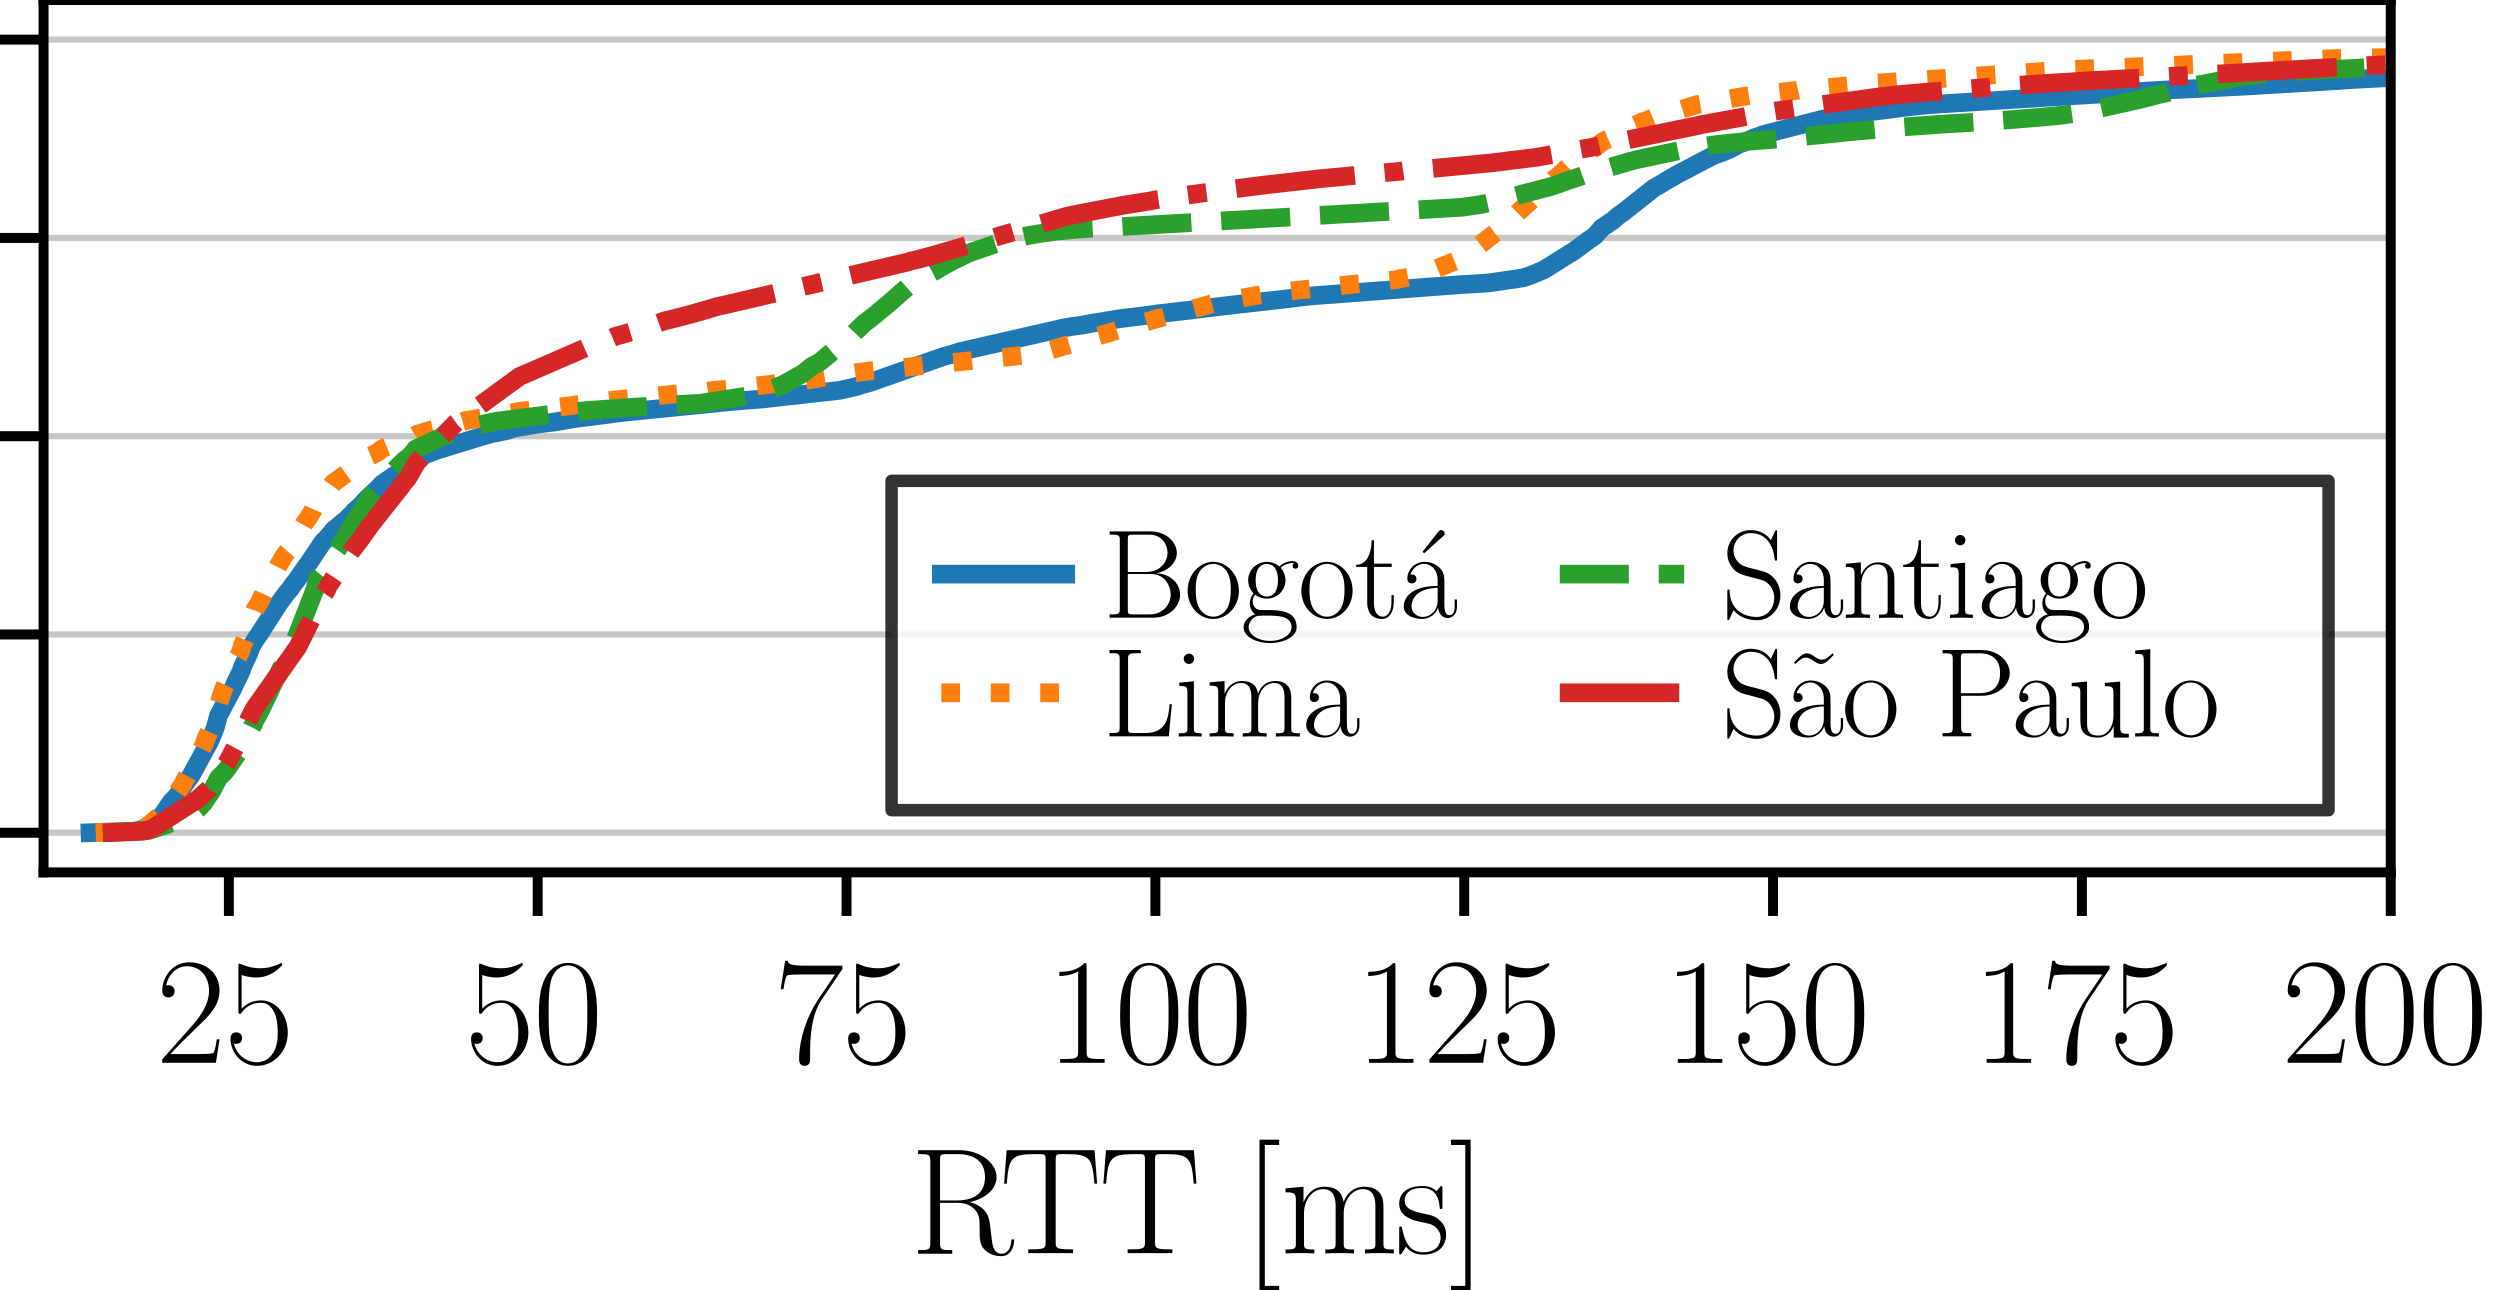 <?xml version="1.0" encoding="utf-8" standalone="no"?>
<!DOCTYPE svg PUBLIC "-//W3C//DTD SVG 1.1//EN"
  "http://www.w3.org/Graphics/SVG/1.1/DTD/svg11.dtd">
<svg xmlns:xlink="http://www.w3.org/1999/xlink" width="200.88pt" height="103.68pt" viewBox="0 0 200.88 103.68" xmlns="http://www.w3.org/2000/svg" version="1.1">
 <defs>
  <style type="text/css">*{stroke-linejoin: round; stroke-linecap: butt}</style>
 </defs>
 <g id="figure_1">
  <g id="patch_1">
   <path d="M 0 103.68 
L 200.88 103.68 
L 200.88 -0 
L 0 -0 
z
" style="fill: #ffffff"/>
  </g>
  <g id="axes_1">
   <g id="patch_2">
    <path d="M 3.5 70.098 
L 192.101 70.098 
L 192.101 -0 
L 3.5 -0 
z
" style="fill: #ffffff"/>
   </g>
   <g id="matplotlib.axis_1">
    <g id="xtick_1">
     <g id="line2d_1">
      <defs>
       <path id="m2f28b57cbc" d="M 0 0 
L 0 3.5 
" style="stroke: #000000; stroke-width: 0.8"/>
      </defs>
      <g>
       <use xlink:href="#m2f28b57cbc" x="18.39" y="70.098" style="stroke: #000000; stroke-width: 0.8"/>
      </g>
     </g>
     <g id="text_1">
      <!-- 25 -->
      <g transform="translate(12.537 85.4) scale(0.12 -0.12)">
       <defs>
        <path id="CMR17-32" d="M 2669 989 
L 2554 989 
C 2490 536 2438 459 2413 420 
C 2381 369 1920 369 1830 369 
L 602 369 
C 832 619 1280 1072 1824 1597 
C 2214 1967 2669 2402 2669 3035 
C 2669 3790 2067 4224 1395 4224 
C 691 4224 262 3604 262 3030 
C 262 2780 448 2748 525 2748 
C 589 2748 781 2787 781 3010 
C 781 3207 614 3264 525 3264 
C 486 3264 448 3258 422 3245 
C 544 3790 915 4058 1306 4058 
C 1862 4058 2227 3617 2227 3035 
C 2227 2479 1901 2000 1536 1584 
L 262 146 
L 262 0 
L 2515 0 
L 2669 989 
z
" transform="scale(0.016)"/>
        <path id="CMR17-35" d="M 730 3692 
C 794 3666 1056 3584 1325 3584 
C 1920 3584 2246 3911 2432 4100 
C 2432 4157 2432 4192 2394 4192 
C 2387 4192 2374 4192 2323 4163 
C 2099 4058 1837 3973 1517 3973 
C 1325 3973 1037 3999 723 4139 
C 653 4171 640 4171 634 4171 
C 602 4171 595 4164 595 4037 
L 595 2203 
C 595 2089 595 2057 659 2057 
C 691 2057 704 2070 736 2114 
C 941 2401 1222 2522 1542 2522 
C 1766 2522 2246 2382 2246 1289 
C 2246 1085 2246 715 2054 421 
C 1894 159 1645 25 1370 25 
C 947 25 518 320 403 814 
C 429 807 480 795 506 795 
C 589 795 749 840 749 1038 
C 749 1210 627 1280 506 1280 
C 358 1280 262 1190 262 1011 
C 262 454 704 -128 1382 -128 
C 2042 -128 2669 440 2669 1264 
C 2669 2030 2170 2624 1549 2624 
C 1222 2624 947 2503 730 2274 
L 730 3692 
z
" transform="scale(0.016)"/>
       </defs>
       <use xlink:href="#CMR17-32" transform="scale(0.996)"/>
       <use xlink:href="#CMR17-35" transform="translate(45.69 0) scale(0.996)"/>
      </g>
     </g>
    </g>
    <g id="xtick_2">
     <g id="line2d_2">
      <g>
       <use xlink:href="#m2f28b57cbc" x="43.205" y="70.098" style="stroke: #000000; stroke-width: 0.8"/>
      </g>
     </g>
     <g id="text_2">
      <!-- 50 -->
      <g transform="translate(37.352 85.4) scale(0.12 -0.12)">
       <defs>
        <path id="CMR17-30" d="M 2688 2025 
C 2688 2416 2682 3080 2413 3591 
C 2176 4039 1798 4198 1466 4198 
C 1158 4198 768 4058 525 3597 
C 269 3118 243 2524 243 2025 
C 243 1661 250 1106 448 619 
C 723 -39 1216 -128 1466 -128 
C 1760 -128 2208 -7 2470 600 
C 2662 1042 2688 1559 2688 2025 
z
M 1466 -26 
C 1056 -26 813 325 723 812 
C 653 1188 653 1738 653 2096 
C 653 2588 653 2997 736 3387 
C 858 3929 1216 4096 1466 4096 
C 1728 4096 2067 3923 2189 3400 
C 2272 3036 2278 2607 2278 2096 
C 2278 1680 2278 1169 2202 792 
C 2067 95 1690 -26 1466 -26 
z
" transform="scale(0.016)"/>
       </defs>
       <use xlink:href="#CMR17-35" transform="scale(0.996)"/>
       <use xlink:href="#CMR17-30" transform="translate(45.69 0) scale(0.996)"/>
      </g>
     </g>
    </g>
    <g id="xtick_3">
     <g id="line2d_3">
      <g>
       <use xlink:href="#m2f28b57cbc" x="68.021" y="70.098" style="stroke: #000000; stroke-width: 0.8"/>
      </g>
     </g>
     <g id="text_3">
      <!-- 75 -->
      <g transform="translate(62.168 85.4) scale(0.12 -0.12)">
       <defs>
        <path id="CMR17-37" d="M 2886 3941 
L 2886 4081 
L 1382 4081 
C 634 4081 621 4165 595 4288 
L 480 4288 
L 294 3094 
L 410 3094 
C 429 3215 474 3540 550 3661 
C 589 3712 1062 3712 1171 3712 
L 2579 3712 
L 1869 2661 
C 1395 1954 1069 999 1069 165 
C 1069 89 1069 -128 1299 -128 
C 1530 -128 1530 89 1530 171 
L 1530 465 
C 1530 1508 1709 2196 2003 2636 
L 2886 3941 
z
" transform="scale(0.016)"/>
       </defs>
       <use xlink:href="#CMR17-37" transform="scale(0.996)"/>
       <use xlink:href="#CMR17-35" transform="translate(45.69 0) scale(0.996)"/>
      </g>
     </g>
    </g>
    <g id="xtick_4">
     <g id="line2d_4">
      <g>
       <use xlink:href="#m2f28b57cbc" x="92.837" y="70.098" style="stroke: #000000; stroke-width: 0.8"/>
      </g>
     </g>
     <g id="text_4">
      <!-- 100 -->
      <g transform="translate(84.058 85.4) scale(0.12 -0.12)">
       <defs>
        <path id="CMR17-31" d="M 1702 4058 
C 1702 4192 1696 4192 1606 4192 
C 1357 3916 979 3827 621 3827 
C 602 3827 570 3827 563 3808 
C 557 3795 557 3782 557 3648 
C 755 3648 1088 3686 1344 3839 
L 1344 461 
C 1344 236 1331 160 781 160 
L 589 160 
L 589 0 
C 896 0 1216 0 1523 0 
C 1830 0 2150 0 2458 0 
L 2458 160 
L 2266 160 
C 1715 160 1702 230 1702 458 
L 1702 4058 
z
" transform="scale(0.016)"/>
       </defs>
       <use xlink:href="#CMR17-31" transform="scale(0.996)"/>
       <use xlink:href="#CMR17-30" transform="translate(45.69 0) scale(0.996)"/>
       <use xlink:href="#CMR17-30" transform="translate(91.381 0) scale(0.996)"/>
      </g>
     </g>
    </g>
    <g id="xtick_5">
     <g id="line2d_5">
      <g>
       <use xlink:href="#m2f28b57cbc" x="117.653" y="70.098" style="stroke: #000000; stroke-width: 0.8"/>
      </g>
     </g>
     <g id="text_5">
      <!-- 125 -->
      <g transform="translate(108.873 85.4) scale(0.12 -0.12)">
       <use xlink:href="#CMR17-31" transform="scale(0.996)"/>
       <use xlink:href="#CMR17-32" transform="translate(45.69 0) scale(0.996)"/>
       <use xlink:href="#CMR17-35" transform="translate(91.381 0) scale(0.996)"/>
      </g>
     </g>
    </g>
    <g id="xtick_6">
     <g id="line2d_6">
      <g>
       <use xlink:href="#m2f28b57cbc" x="142.469" y="70.098" style="stroke: #000000; stroke-width: 0.8"/>
      </g>
     </g>
     <g id="text_6">
      <!-- 150 -->
      <g transform="translate(133.689 85.4) scale(0.12 -0.12)">
       <use xlink:href="#CMR17-31" transform="scale(0.996)"/>
       <use xlink:href="#CMR17-35" transform="translate(45.69 0) scale(0.996)"/>
       <use xlink:href="#CMR17-30" transform="translate(91.381 0) scale(0.996)"/>
      </g>
     </g>
    </g>
    <g id="xtick_7">
     <g id="line2d_7">
      <g>
       <use xlink:href="#m2f28b57cbc" x="167.285" y="70.098" style="stroke: #000000; stroke-width: 0.8"/>
      </g>
     </g>
     <g id="text_7">
      <!-- 175 -->
      <g transform="translate(158.505 85.4) scale(0.12 -0.12)">
       <use xlink:href="#CMR17-31" transform="scale(0.996)"/>
       <use xlink:href="#CMR17-37" transform="translate(45.69 0) scale(0.996)"/>
       <use xlink:href="#CMR17-35" transform="translate(91.381 0) scale(0.996)"/>
      </g>
     </g>
    </g>
    <g id="xtick_8">
     <g id="line2d_8">
      <g>
       <use xlink:href="#m2f28b57cbc" x="192.101" y="70.098" style="stroke: #000000; stroke-width: 0.8"/>
      </g>
     </g>
     <g id="text_8">
      <!-- 200 -->
      <g transform="translate(183.321 85.4) scale(0.12 -0.12)">
       <use xlink:href="#CMR17-32" transform="scale(0.996)"/>
       <use xlink:href="#CMR17-30" transform="translate(45.69 0) scale(0.996)"/>
       <use xlink:href="#CMR17-30" transform="translate(91.381 0) scale(0.996)"/>
      </g>
     </g>
    </g>
    <g id="text_9">
     <!-- RTT [ms] -->
     <g transform="translate(73.137 100.691) scale(0.12 -0.12)">
      <defs>
       <path id="CMR17-52" d="M 2509 2146 
C 3117 2268 3629 2676 3629 3186 
C 3629 3785 2950 4326 2054 4326 
L 333 4326 
L 333 4160 
C 774 4160 845 4160 845 3873 
L 845 415 
C 845 128 774 128 333 128 
L 333 -26 
C 518 -26 851 -26 1050 -26 
C 1248 -26 1581 -26 1766 -26 
L 1766 128 
C 1325 128 1254 128 1254 417 
L 1254 2112 
L 2003 2112 
C 2368 2112 2573 1964 2662 1881 
C 2918 1632 2918 1459 2918 1024 
C 2918 595 2918 377 3110 160 
C 3354 -102 3680 -128 3821 -128 
C 4294 -128 4365 396 4365 503 
C 4365 540 4365 585 4307 585 
C 4256 585 4250 547 4250 522 
C 4218 112 4032 -26 3834 -26 
C 3482 -26 3443 375 3405 764 
C 3386 898 3373 993 3360 1133 
C 3322 1452 3270 1917 2509 2146 
z
M 1984 2214 
L 1254 2214 
L 1254 3913 
C 1254 4129 1267 4160 1523 4160 
L 1990 4160 
C 2522 4160 3142 3977 3142 3190 
C 3142 2372 2464 2214 1984 2214 
z
" transform="scale(0.016)"/>
       <path id="CMR17-54" d="M 3981 4326 
L 288 4326 
L 179 2918 
L 294 2918 
C 378 3976 467 4160 1453 4160 
C 1568 4160 1754 4160 1805 4154 
C 1926 4135 1926 4058 1926 3912 
L 1926 459 
C 1926 230 1907 160 1376 160 
L 1197 160 
L 1197 0 
C 1504 0 1824 0 2138 0 
C 2451 0 2771 0 3078 0 
L 3078 160 
L 2899 160 
C 2368 160 2349 230 2349 459 
L 2349 3912 
C 2349 4052 2349 4129 2464 4154 
C 2515 4160 2701 4160 2816 4160 
C 3795 4160 3891 3976 3974 2918 
L 4090 2918 
L 3981 4326 
z
" transform="scale(0.016)"/>
       <path id="CMR17-5b" d="M 1504 -1600 
L 1504 -1377 
L 902 -1377 
L 902 4544 
L 1504 4544 
L 1504 4767 
L 678 4767 
L 678 -1600 
L 1504 -1600 
z
" transform="scale(0.016)"/>
       <path id="CMR17-6d" d="M 4326 1933 
C 4326 2252 4269 2790 3507 2790 
C 3072 2790 2771 2496 2656 2151 
L 2650 2151 
C 2573 2676 2195 2790 1837 2790 
C 1331 2790 1069 2400 973 2144 
L 966 2144 
L 966 2790 
L 211 2720 
L 211 2554 
C 589 2554 646 2515 646 2208 
L 646 428 
C 646 184 621 153 211 153 
L 211 -13 
C 365 0 646 0 813 0 
C 979 0 1267 0 1421 -13 
L 1421 153 
C 1011 153 986 178 986 428 
L 986 1658 
C 986 2247 1344 2688 1792 2688 
C 2266 2688 2317 2266 2317 1958 
L 2317 428 
C 2317 184 2291 153 1882 153 
L 1882 -13 
C 2035 0 2317 0 2483 0 
C 2650 0 2938 0 3091 -13 
L 3091 153 
C 2682 153 2656 178 2656 428 
L 2656 1658 
C 2656 2247 3014 2688 3462 2688 
C 3936 2688 3987 2266 3987 1958 
L 3987 428 
C 3987 184 3962 153 3552 153 
L 3552 -13 
C 3706 0 3987 0 4154 0 
C 4320 0 4608 0 4762 -13 
L 4762 153 
C 4352 153 4326 178 4326 428 
L 4326 1933 
z
" transform="scale(0.016)"/>
       <path id="CMR17-73" d="M 1978 2697 
C 1978 2813 1971 2819 1933 2819 
C 1907 2819 1901 2813 1824 2717 
C 1805 2691 1747 2626 1728 2601 
C 1523 2819 1235 2819 1126 2819 
C 416 2819 160 2447 160 2076 
C 160 1498 813 1365 998 1325 
C 1402 1243 1542 1217 1677 1101 
C 1760 1025 1901 884 1901 654 
C 1901 384 1747 38 1158 38 
C 602 38 403 460 288 1021 
C 269 1110 269 1117 218 1117 
C 166 1117 160 1110 160 983 
L 160 63 
C 160 -51 166 -58 205 -58 
C 237 -58 243 -51 275 0 
C 314 57 410 211 448 276 
C 576 103 800 -64 1158 -64 
C 1792 -64 2131 283 2131 784 
C 2131 1112 1958 1285 1875 1362 
C 1683 1561 1459 1606 1190 1657 
C 838 1735 390 1825 390 2217 
C 390 2383 480 2737 1126 2737 
C 1811 2737 1850 2094 1862 1888 
C 1869 1856 1901 1849 1920 1849 
C 1978 1849 1978 1869 1978 1978 
L 1978 2697 
z
" transform="scale(0.016)"/>
       <path id="CMR17-5d" d="M 915 4767 
L 90 4767 
L 90 4544 
L 691 4544 
L 691 -1377 
L 90 -1377 
L 90 -1600 
L 915 -1600 
L 915 4767 
z
" transform="scale(0.016)"/>
      </defs>
      <use xlink:href="#CMR17-52" transform="scale(0.996)"/>
      <use xlink:href="#CMR17-54" transform="translate(59.984 0) scale(0.996)"/>
      <use xlink:href="#CMR17-54" transform="translate(126.494 0) scale(0.996)"/>
      <use xlink:href="#CMR17-5b" transform="translate(223.08 0) scale(0.996)"/>
      <use xlink:href="#CMR17-6d" transform="translate(247.951 0) scale(0.996)"/>
      <use xlink:href="#CMR17-73" transform="translate(324.87 0) scale(0.996)"/>
      <use xlink:href="#CMR17-5d" transform="translate(360.672 0) scale(0.996)"/>
     </g>
    </g>
   </g>
   <g id="matplotlib.axis_2">
    <g id="ytick_1">
     <g id="line2d_9">
      <path d="M 3.5 66.912 
L 192.101 66.912 
" clip-path="url(#pab0a3a6567)" style="fill: none; stroke: #b0b0b0; stroke-opacity: 0.7; stroke-width: 0.5; stroke-linecap: square"/>
     </g>
     <g id="line2d_10">
      <defs>
       <path id="m303f43f543" d="M 0 0 
L -3.5 0 
" style="stroke: #000000; stroke-width: 0.8"/>
      </defs>
      <g>
       <use xlink:href="#m303f43f543" x="3.5" y="66.912" style="stroke: #000000; stroke-width: 0.8"/>
      </g>
     </g>
    </g>
    <g id="ytick_2">
     <g id="line2d_11">
      <path d="M 3.5 50.98 
L 192.101 50.98 
" clip-path="url(#pab0a3a6567)" style="fill: none; stroke: #b0b0b0; stroke-opacity: 0.7; stroke-width: 0.5; stroke-linecap: square"/>
     </g>
     <g id="line2d_12">
      <g>
       <use xlink:href="#m303f43f543" x="3.5" y="50.98" style="stroke: #000000; stroke-width: 0.8"/>
      </g>
     </g>
    </g>
    <g id="ytick_3">
     <g id="line2d_13">
      <path d="M 3.5 35.049 
L 192.101 35.049 
" clip-path="url(#pab0a3a6567)" style="fill: none; stroke: #b0b0b0; stroke-opacity: 0.7; stroke-width: 0.5; stroke-linecap: square"/>
     </g>
     <g id="line2d_14">
      <g>
       <use xlink:href="#m303f43f543" x="3.5" y="35.049" style="stroke: #000000; stroke-width: 0.8"/>
      </g>
     </g>
    </g>
    <g id="ytick_4">
     <g id="line2d_15">
      <path d="M 3.5 19.118 
L 192.101 19.118 
" clip-path="url(#pab0a3a6567)" style="fill: none; stroke: #b0b0b0; stroke-opacity: 0.7; stroke-width: 0.5; stroke-linecap: square"/>
     </g>
     <g id="line2d_16">
      <g>
       <use xlink:href="#m303f43f543" x="3.5" y="19.118" style="stroke: #000000; stroke-width: 0.8"/>
      </g>
     </g>
    </g>
    <g id="ytick_5">
     <g id="line2d_17">
      <path d="M 3.5 3.186 
L 192.101 3.186 
" clip-path="url(#pab0a3a6567)" style="fill: none; stroke: #b0b0b0; stroke-opacity: 0.7; stroke-width: 0.5; stroke-linecap: square"/>
     </g>
     <g id="line2d_18">
      <g>
       <use xlink:href="#m303f43f543" x="3.5" y="3.186" style="stroke: #000000; stroke-width: 0.8"/>
      </g>
     </g>
    </g>
   </g>
   <g id="line2d_19">
    <path d="M 7.234 66.91 
L 10.785 66.791 
L 11.068 66.74 
L 11.43 66.629 
L 11.585 66.55 
L 11.941 66.398 
L 12.14 66.275 
L 12.428 66.092 
L 12.731 65.794 
L 12.993 65.544 
L 13.822 64.354 
L 14.164 64.034 
L 15.16 62.557 
L 15.311 62.389 
L 16.848 59.566 
L 17.056 59.08 
L 17.308 58.436 
L 17.558 57.497 
L 18.71 55.324 
L 18.862 54.979 
L 19.381 53.918 
L 19.494 53.554 
L 20.002 52.478 
L 20.159 52 
L 20.255 51.84 
L 20.585 51.301 
L 20.747 51.082 
L 22.274 48.706 
L 22.372 48.546 
L 23.015 47.672 
L 23.352 47.283 
L 23.466 47.088 
L 23.804 46.655 
L 24.604 45.513 
L 24.891 45.124 
L 25.951 43.535 
L 26.109 43.403 
L 26.592 42.851 
L 26.826 42.558 
L 27.027 42.411 
L 27.603 41.921 
L 27.809 41.778 
L 28.148 41.418 
L 28.314 41.292 
L 28.423 41.116 
L 28.935 40.66 
L 29.089 40.524 
L 29.26 40.3 
L 30.55 39.06 
L 30.697 38.882 
L 31.543 38.306 
L 31.814 38.143 
L 32.059 37.942 
L 32.567 37.607 
L 33.275 37.001 
L 33.397 36.88 
L 33.79 36.688 
L 34.209 36.517 
L 34.376 36.45 
L 35.06 36.191 
L 38.802 35.036 
L 39.433 34.865 
L 39.769 34.791 
L 40.55 34.633 
L 40.779 34.576 
L 41.292 34.397 
L 41.506 34.36 
L 42.056 34.269 
L 43.021 34.103 
L 43.207 34.072 
L 44.722 33.884 
L 46.286 33.613 
L 47.697 33.444 
L 48.704 33.311 
L 49.697 33.176 
L 50.8 33.055 
L 58.973 32.24 
L 61.156 32.07 
L 67.482 31.363 
L 68.928 31.028 
L 69.1 30.95 
L 69.953 30.719 
L 70.082 30.674 
L 75.195 28.864 
L 75.815 28.647 
L 76 28.599 
L 76.504 28.465 
L 76.646 28.414 
L 77.126 28.261 
L 77.275 28.224 
L 85.423 26.36 
L 86.276 26.21 
L 86.947 26.126 
L 87.642 25.989 
L 89.946 25.614 
L 92.833 25.253 
L 92.958 25.225 
L 96.477 24.817 
L 96.614 24.792 
L 99.556 24.443 
L 103.315 24.022 
L 104.87 23.827 
L 105.639 23.755 
L 117.34 22.872 
L 119.569 22.739 
L 122.309 22.338 
L 122.446 22.308 
L 122.947 22.136 
L 123.717 21.82 
L 124.047 21.682 
L 126.156 20.361 
L 126.341 20.264 
L 127.659 19.29 
L 127.951 19.093 
L 128.183 18.916 
L 128.571 18.484 
L 128.683 18.332 
L 129.181 18 
L 129.325 17.889 
L 129.563 17.753 
L 129.678 17.652 
L 129.919 17.429 
L 130.152 17.246 
L 130.4 17.084 
L 132.917 15.092 
L 133.226 14.922 
L 133.412 14.819 
L 133.812 14.567 
L 134.305 14.284 
L 134.527 14.169 
L 134.639 14.082 
L 137.561 12.553 
L 137.939 12.393 
L 138.077 12.357 
L 138.496 12.207 
L 138.615 12.15 
L 138.966 11.995 
L 139.237 11.854 
L 139.696 11.61 
L 140.253 11.392 
L 140.423 11.308 
L 140.775 11.155 
L 140.949 11.074 
L 141.294 10.971 
L 141.64 10.823 
L 146.392 9.59 
L 147.191 9.446 
L 147.347 9.415 
L 148.288 9.277 
L 149.258 9.105 
L 149.558 9.06 
L 151.885 8.777 
L 152.927 8.629 
L 154.586 8.462 
L 154.976 8.41 
L 173.637 7.25 
L 176.493 7.117 
L 181.159 6.879 
L 181.483 6.851 
L 185.554 6.61 
L 186.014 6.585 
L 189.211 6.377 
L 189.585 6.361 
L 192.113 6.219 
L 192.113 6.219 
" clip-path="url(#pab0a3a6567)" style="fill: none; stroke: #1f77b4; stroke-width: 1.5; stroke-linecap: square"/>
   </g>
   <g id="line2d_20">
    <path d="M 7.691 66.908 
L 10.741 66.788 
L 11.361 66.647 
L 11.698 66.502 
L 13.11 65.333 
L 13.865 64.175 
L 14.004 64.04 
L 14.674 63.046 
L 14.904 62.592 
L 15.054 62.312 
L 15.409 61.735 
L 15.527 61.477 
L 15.765 61.111 
L 16.403 59.771 
L 16.516 59.43 
L 16.608 59.227 
L 16.916 58.519 
L 16.992 58.33 
L 17.175 57.811 
L 17.957 55.371 
L 18.707 53.77 
L 19.052 52.924 
L 19.177 52.699 
L 19.333 52.351 
L 19.381 52.231 
L 19.494 51.806 
L 19.61 51.552 
L 19.777 51.149 
L 20.48 48.996 
L 20.874 48.347 
L 21.026 48.02 
L 21.089 47.875 
L 21.208 47.617 
L 21.387 47.065 
L 21.53 46.72 
L 21.702 46.51 
L 22.254 45.668 
L 22.406 45.373 
L 22.773 44.753 
L 22.968 44.459 
L 23.139 44.259 
L 23.569 43.562 
L 23.757 43.293 
L 23.935 42.985 
L 24.093 42.64 
L 24.344 42.244 
L 24.456 42.041 
L 24.81 41.573 
L 24.942 41.344 
L 25.144 41.017 
L 25.253 40.77 
L 25.589 39.954 
L 26.018 39.659 
L 26.327 39.413 
L 26.452 39.246 
L 26.616 39.021 
L 26.752 38.828 
L 27.869 38.019 
L 28.018 37.884 
L 28.489 37.55 
L 28.594 37.449 
L 28.834 37.296 
L 29.305 36.908 
L 29.415 36.777 
L 29.937 36.559 
L 30.034 36.501 
L 30.296 36.37 
L 30.474 36.258 
L 30.62 36.105 
L 30.861 35.975 
L 31.321 35.786 
L 32.056 35.514 
L 32.416 35.368 
L 32.664 35.318 
L 33.108 35.165 
L 33.299 35.016 
L 33.468 34.911 
L 34.576 34.573 
L 34.671 34.541 
L 35.337 34.399 
L 37.24 33.869 
L 37.389 33.8 
L 40.221 33.321 
L 40.382 33.296 
L 41.317 33.143 
L 41.439 33.103 
L 42.007 33.02 
L 45.665 32.624 
L 46.402 32.511 
L 48.243 32.286 
L 48.331 32.276 
L 49.338 32.141 
L 50.481 32.032 
L 54.898 31.597 
L 56.877 31.433 
L 57.131 31.393 
L 58.659 31.248 
L 65.037 30.526 
L 65.208 30.486 
L 66.493 30.257 
L 69.822 29.807 
L 71.275 29.662 
L 82.428 28.533 
L 82.557 28.507 
L 83.751 28.319 
L 92.82 25.654 
L 92.91 25.621 
L 93.816 25.396 
L 97.66 24.325 
L 98.468 24.176 
L 100.806 23.77 
L 102.352 23.527 
L 112.133 22.474 
L 112.986 22.303 
L 114.228 22.074 
L 117.112 20.902 
L 117.228 20.822 
L 117.614 20.655 
L 117.937 20.441 
L 120.493 18.437 
L 120.648 18.121 
L 120.805 17.958 
L 121.827 17.21 
L 121.952 17.083 
L 122.749 16.364 
L 123.007 16.121 
L 124.591 14.691 
L 124.741 14.531 
L 124.878 14.378 
L 125.018 14.288 
L 125.223 14.124 
L 125.721 13.689 
L 125.878 13.496 
L 126.032 13.351 
L 126.223 13.173 
L 126.369 13.057 
L 126.811 12.658 
L 127.058 12.527 
L 127.289 12.356 
L 127.518 12.251 
L 127.893 12.022 
L 128.016 11.961 
L 128.214 11.805 
L 128.354 11.71 
L 128.752 11.398 
L 129.04 11.242 
L 129.51 11.046 
L 129.943 10.744 
L 130.488 10.534 
L 131.051 10.247 
L 131.26 10.106 
L 131.381 10.044 
L 132.036 9.772 
L 132.29 9.688 
L 132.948 9.409 
L 133.483 9.256 
L 133.84 9.129 
L 134.804 8.882 
L 136.144 8.465 
L 136.322 8.407 
L 139.845 7.793 
L 140.66 7.662 
L 144.385 7.263 
L 144.51 7.234 
L 146.741 7.052 
L 150.407 6.719 
L 150.518 6.7 
L 166.066 5.6 
L 188.13 4.686 
L 192.342 4.62 
L 192.342 4.62 
" clip-path="url(#pab0a3a6567)" style="fill: none; stroke-dasharray: 1.5,2.475; stroke-dashoffset: 0; stroke: #ff7f0e; stroke-width: 1.5"/>
   </g>
   <g id="line2d_21">
    <path d="M 8.331 66.911 
L 11.89 66.739 
L 13.425 66.261 
L 13.539 66.198 
L 13.674 66.162 
L 14.257 66.001 
L 14.975 65.672 
L 15.257 65.509 
L 15.94 64.973 
L 16.145 64.767 
L 16.391 64.491 
L 16.736 63.953 
L 16.978 63.62 
L 17.572 62.484 
L 17.737 62.332 
L 17.937 62.142 
L 18.188 61.864 
L 18.857 60.894 
L 19.38 60.145 
L 19.496 59.847 
L 19.695 59.539 
L 19.781 59.398 
L 19.954 59.019 
L 20.233 58.433 
L 20.374 58.186 
L 20.486 57.852 
L 20.682 57.563 
L 20.921 57.105 
L 21.122 56.685 
L 22.137 54.55 
L 22.359 54.215 
L 22.472 53.926 
L 22.751 53.421 
L 23.236 52.548 
L 23.351 52.331 
L 23.467 51.986 
L 23.658 51.586 
L 25.267 47.463 
L 25.543 46.485 
L 25.707 46.259 
L 25.847 46.092 
L 26.141 45.719 
L 26.306 45.474 
L 26.559 45 
L 26.743 44.664 
L 27.322 43.844 
L 27.433 43.634 
L 27.621 43.344 
L 28.016 42.687 
L 28.314 42.248 
L 28.426 41.998 
L 28.533 41.851 
L 29.771 39.864 
L 29.956 39.671 
L 30.287 39.303 
L 30.35 39.169 
L 31.553 37.903 
L 31.707 37.76 
L 32.51 36.972 
L 32.769 36.798 
L 32.925 36.652 
L 33.278 36.246 
L 33.388 36.08 
L 34.141 35.74 
L 35.13 35.278 
L 35.503 35.117 
L 36.14 34.862 
L 36.666 34.688 
L 36.868 34.615 
L 37.197 34.477 
L 37.34 34.414 
L 38.081 34.251 
L 38.45 34.16 
L 39.613 33.911 
L 39.842 33.855 
L 44.94 33.206 
L 47.17 32.984 
L 47.483 32.963 
L 49.807 32.794 
L 50.442 32.75 
L 53.074 32.588 
L 53.264 32.557 
L 56.254 32.413 
L 60.953 31.679 
L 61.222 31.527 
L 62.228 31.174 
L 62.442 31.081 
L 62.868 30.93 
L 63.147 30.771 
L 63.508 30.586 
L 64.117 30.225 
L 64.376 30.089 
L 64.649 29.911 
L 65.154 29.481 
L 65.5 29.286 
L 65.644 29.228 
L 65.954 29.032 
L 68.643 26.755 
L 68.789 26.6 
L 69.504 25.913 
L 69.723 25.765 
L 70.141 25.439 
L 70.707 24.972 
L 71.187 24.571 
L 71.349 24.444 
L 72.99 22.998 
L 73.159 22.879 
L 73.517 22.68 
L 73.795 22.521 
L 74.309 22.197 
L 74.555 22.072 
L 74.932 21.884 
L 75.272 21.688 
L 75.586 21.486 
L 76.322 21.091 
L 76.593 20.947 
L 77.742 20.386 
L 78.065 20.252 
L 80.203 19.521 
L 80.707 19.376 
L 82.622 18.921 
L 83.824 18.725 
L 84.986 18.556 
L 86.596 18.414 
L 87.073 18.377 
L 117.503 16.654 
L 117.764 16.611 
L 118.779 16.466 
L 119.059 16.421 
L 119.69 16.278 
L 124.542 15.008 
L 125.032 14.845 
L 125.995 14.501 
L 126.184 14.447 
L 126.742 14.261 
L 127.285 14.066 
L 127.958 13.854 
L 128.252 13.76 
L 130.515 13.107 
L 130.717 13.038 
L 131.431 12.842 
L 135.536 11.974 
L 136.479 11.812 
L 138.106 11.593 
L 140.492 11.348 
L 142.94 11.165 
L 148.147 10.641 
L 148.312 10.614 
L 151.269 10.35 
L 152.747 10.208 
L 156.504 9.947 
L 158.566 9.833 
L 162.157 9.569 
L 162.389 9.547 
L 164.96 9.33 
L 165.554 9.268 
L 166.885 9.088 
L 167.199 9.027 
L 169.776 8.476 
L 170.131 8.393 
L 170.784 8.252 
L 171.579 8.068 
L 171.752 8.029 
L 173.201 7.671 
L 173.458 7.595 
L 174.149 7.448 
L 174.34 7.386 
L 175.117 7.204 
L 175.321 7.133 
L 176.158 6.919 
L 178.631 6.438 
L 179.151 6.347 
L 180.076 6.181 
L 182.866 5.817 
L 192.172 5.333 
L 192.172 5.333 
" clip-path="url(#pab0a3a6567)" style="fill: none; stroke-dasharray: 5.55,2.4; stroke-dashoffset: 0; stroke: #2ca02c; stroke-width: 1.5"/>
   </g>
   <g id="line2d_22">
    <path d="M 8.252 66.912 
L 11.439 66.796 
L 11.558 66.771 
L 12.161 66.615 
L 15.827 64.266 
L 16.799 63.391 
L 18.389 61.052 
L 18.502 60.788 
L 18.875 60.092 
L 19.174 59.6 
L 19.313 59.386 
L 19.564 58.805 
L 20.015 57.755 
L 20.439 56.923 
L 23.944 51.963 
L 24.171 51.504 
L 25.254 49.307 
L 25.767 48.108 
L 26.228 47.445 
L 26.382 47.085 
L 27.801 44.939 
L 27.934 44.729 
L 28.239 44.279 
L 28.931 43.385 
L 29.781 42.186 
L 32.285 39.019 
L 32.399 38.832 
L 32.761 38.419 
L 33.275 37.533 
L 33.492 37.145 
L 36.618 33.995 
L 41.756 30.247 
L 47.697 27.672 
L 48.224 27.48 
L 48.475 27.401 
L 49.032 27.205 
L 49.458 27.022 
L 50.339 26.776 
L 51.124 26.541 
L 51.52 26.41 
L 52.028 26.232 
L 52.788 26.005 
L 53.341 25.8 
L 54.473 25.517 
L 55.091 25.358 
L 55.761 25.179 
L 56.181 25.055 
L 57.037 24.813 
L 57.499 24.662 
L 58.268 24.493 
L 58.831 24.359 
L 72.983 21.045 
L 73.097 20.992 
L 73.608 20.882 
L 74.154 20.738 
L 74.392 20.671 
L 75.06 20.49 
L 85.795 17.357 
L 86.922 17.132 
L 90.233 16.494 
L 91.594 16.28 
L 92.394 16.152 
L 93.061 16.021 
L 93.745 15.93 
L 94.821 15.768 
L 94.934 15.745 
L 96.678 15.501 
L 101.696 14.854 
L 103.198 14.686 
L 106.208 14.343 
L 112.689 13.742 
L 112.803 13.726 
L 114.273 13.615 
L 119.978 13.073 
L 121.125 12.926 
L 123.483 12.636 
L 127.262 11.952 
L 128.206 11.782 
L 128.995 11.611 
L 134.296 10.521 
L 136.441 10.085 
L 136.722 10.011 
L 140.404 9.341 
L 140.872 9.25 
L 141.704 9.097 
L 142.177 9.004 
L 143.078 8.866 
L 150.819 7.807 
L 152.396 7.616 
L 154.166 7.461 
L 160.189 6.985 
L 161.57 6.888 
L 163.768 6.743 
L 168.146 6.467 
L 170.372 6.353 
L 173.206 6.199 
L 174.372 6.135 
L 178.85 5.911 
L 181.498 5.755 
L 184.94 5.558 
L 186.095 5.495 
L 189.896 5.288 
L 192.102 5.182 
L 192.102 5.182 
" clip-path="url(#pab0a3a6567)" style="fill: none; stroke-dasharray: 9.6,2.4,1.5,2.4; stroke-dashoffset: 0; stroke: #d62728; stroke-width: 1.5"/>
   </g>
   <g id="patch_3">
    <path d="M 3.5 70.098 
L 3.5 -0 
" style="fill: none; stroke: #000000; stroke-width: 0.8; stroke-linejoin: miter; stroke-linecap: square"/>
   </g>
   <g id="patch_4">
    <path d="M 192.101 70.098 
L 192.101 -0 
" style="fill: none; stroke: #000000; stroke-width: 0.8; stroke-linejoin: miter; stroke-linecap: square"/>
   </g>
   <g id="patch_5">
    <path d="M 3.5 70.098 
L 192.101 70.098 
" style="fill: none; stroke: #000000; stroke-width: 0.8; stroke-linejoin: miter; stroke-linecap: square"/>
   </g>
   <g id="patch_6">
    <path d="M 3.5 -0 
L 192.101 -0 
" style="fill: none; stroke: #000000; stroke-width: 0.8; stroke-linejoin: miter; stroke-linecap: square"/>
   </g>
   <g id="legend_1">
    <g id="patch_7">
     <path d="M 71.64 65.1 
L 187.103 65.1 
L 187.103 38.636 
L 71.64 38.636 
z
" style="fill: #ffffff; opacity: 0.8; stroke: #000000; stroke-linejoin: miter"/>
    </g>
    <g id="line2d_23">
     <path d="M 75.638 46.133 
L 80.636 46.133 
L 85.634 46.133 
" style="fill: none; stroke: #1f77b4; stroke-width: 1.5; stroke-linecap: square"/>
    </g>
    <g id="text_10">
     <!-- Bogotá -->
     <g transform="translate(88.633 49.632) scale(0.1 -0.1)">
      <defs>
       <path id="CMR17-42" d="M 333 4352 
L 333 4186 
C 774 4186 845 4186 845 3900 
L 845 452 
C 845 166 774 166 333 166 
L 333 0 
L 2534 0 
C 3354 0 3885 583 3885 1164 
C 3885 1741 3360 2233 2675 2233 
C 3290 2356 3718 2771 3718 3264 
C 3718 3802 3194 4352 2368 4352 
L 333 4352 
z
M 1248 2304 
L 1248 3937 
C 1248 4155 1261 4186 1517 4186 
L 2336 4186 
C 2970 4186 3251 3674 3251 3277 
C 3251 2791 2861 2304 2170 2304 
L 1248 2304 
z
M 1517 166 
C 1261 166 1248 197 1248 413 
L 1248 2202 
L 2432 2202 
C 3091 2202 3411 1625 3411 1162 
C 3411 699 3046 166 2349 166 
L 1517 166 
z
" transform="scale(0.016)"/>
       <path id="CMR17-6f" d="M 2758 1356 
C 2758 2176 2163 2816 1466 2816 
C 768 2816 173 2176 173 1356 
C 173 551 768 -64 1466 -64 
C 2163 -64 2758 551 2758 1356 
z
M 1466 51 
C 1165 51 909 230 762 480 
C 602 767 582 1126 582 1408 
C 582 1677 595 2010 762 2298 
C 890 2509 1139 2714 1466 2714 
C 1754 2714 1997 2554 2150 2330 
C 2349 2029 2349 1607 2349 1408 
C 2349 1158 2336 775 2163 467 
C 1984 173 1709 51 1466 51 
z
" transform="scale(0.016)"/>
       <path id="CMR17-67" d="M 710 1164 
C 832 1068 1043 960 1299 960 
C 1805 960 2240 1357 2240 1888 
C 2240 2054 2189 2310 1997 2509 
C 2176 2692 2438 2752 2586 2752 
C 2611 2752 2650 2752 2682 2734 
C 2656 2728 2598 2703 2598 2605 
C 2598 2527 2656 2471 2739 2471 
C 2835 2471 2886 2533 2886 2614 
C 2886 2731 2790 2854 2586 2854 
C 2330 2854 2106 2738 1926 2580 
C 1734 2753 1504 2816 1299 2816 
C 794 2816 358 2419 358 1888 
C 358 1522 570 1292 634 1228 
C 442 1004 442 743 442 711 
C 442 545 506 302 723 168 
C 390 85 128 -169 128 -486 
C 128 -943 736 -1280 1466 -1280 
C 2170 -1280 2803 -956 2803 -479 
C 2803 384 1856 384 1363 384 
C 1216 384 954 384 922 391 
C 723 423 589 602 589 826 
C 589 883 589 1024 710 1164 
z
M 1299 1068 
C 736 1068 736 1760 736 1889 
C 736 2016 736 2708 1299 2708 
C 1862 2708 1862 2016 1862 1889 
C 1862 1760 1862 1068 1299 1068 
z
M 1466 -1171 
C 826 -1171 384 -835 384 -486 
C 384 -289 493 -105 634 -4 
C 794 104 858 104 1293 104 
C 1818 104 2547 104 2547 -486 
C 2547 -835 2106 -1171 1466 -1171 
z
" transform="scale(0.016)"/>
       <path id="CMR17-74" d="M 966 2560 
L 1862 2560 
L 1862 2725 
L 966 2725 
L 966 3904 
L 851 3904 
C 838 3245 614 2668 70 2668 
L 70 2560 
L 627 2560 
L 627 771 
C 627 650 627 -64 1370 -64 
C 1747 -64 1965 306 1965 777 
L 1965 1140 
L 1850 1140 
L 1850 783 
C 1850 344 1677 51 1408 51 
C 1222 51 966 178 966 758 
L 966 2560 
z
" transform="scale(0.016)"/>
       <path id="CMR17-13" d="M 2221 4091 
C 2298 4161 2317 4174 2317 4244 
C 2317 4339 2234 4416 2144 4416 
C 2067 4416 2042 4384 1978 4308 
L 1254 3390 
C 1210 3333 1210 3327 1210 3320 
C 1210 3314 1267 3256 1280 3244 
L 2221 4091 
z
" transform="scale(0.016)"/>
       <path id="CMR17-61" d="M 2304 1653 
C 2304 2072 2304 2294 2035 2543 
C 1798 2752 1523 2816 1306 2816 
C 800 2816 435 2407 435 1971 
C 435 1728 627 1728 666 1728 
C 749 1728 896 1778 896 1954 
C 896 2112 774 2181 666 2181 
C 640 2181 608 2174 589 2168 
C 723 2592 1069 2714 1293 2714 
C 1613 2714 1965 2429 1965 1885 
L 1965 1600 
C 1587 1600 1133 1549 774 1357 
C 371 1133 256 813 256 570 
C 256 77 832 -64 1171 -64 
C 1523 -64 1850 139 1990 511 
C 2003 233 2182 -18 2464 -18 
C 2598 -18 2938 70 2938 567 
L 2938 920 
L 2822 920 
L 2822 562 
C 2822 178 2650 128 2566 128 
C 2304 128 2304 458 2304 738 
L 2304 1653 
z
M 1965 870 
C 1965 317 1568 38 1216 38 
C 896 38 646 275 646 570 
C 646 761 730 1100 1101 1305 
C 1408 1478 1760 1504 1965 1504 
L 1965 870 
z
" transform="scale(0.016)"/>
      </defs>
      <use xlink:href="#CMR17-42" transform="scale(0.996)"/>
      <use xlink:href="#CMR17-6f" transform="translate(65.189 0) scale(0.996)"/>
      <use xlink:href="#CMR17-67" transform="translate(110.879 0) scale(0.996)"/>
      <use xlink:href="#CMR17-6f" transform="translate(156.57 0) scale(0.996)"/>
      <use xlink:href="#CMR17-74" transform="translate(202.26 0) scale(0.996)"/>
      <use xlink:href="#CMR17-13" transform="translate(237.541 0) scale(0.996)"/>
      <use xlink:href="#CMR17-61" transform="translate(237.541 0) scale(0.996)"/>
     </g>
    </g>
    <g id="line2d_24">
     <path d="M 75.638 55.667 
L 80.636 55.667 
L 85.634 55.667 
" style="fill: none; stroke-dasharray: 1.5,2.475; stroke-dashoffset: 0; stroke: #ff7f0e; stroke-width: 1.5"/>
    </g>
    <g id="text_11">
     <!-- Lima -->
     <g transform="translate(88.633 59.165) scale(0.1 -0.1)">
      <defs>
       <path id="CMR17-4c" d="M 3469 1615 
L 3354 1615 
C 3302 983 3219 166 2125 166 
L 1530 166 
C 1274 166 1261 197 1261 414 
L 1261 3898 
C 1261 4129 1274 4192 1760 4192 
L 1901 4192 
L 1901 4352 
C 1638 4352 1331 4352 1069 4352 
C 870 4352 512 4352 326 4352 
L 326 4192 
C 768 4192 838 4192 838 3905 
L 838 452 
C 838 166 768 166 326 166 
L 326 0 
L 3315 0 
L 3469 1615 
z
" transform="scale(0.016)"/>
       <path id="CMR17-69" d="M 992 3909 
C 992 4049 877 4170 730 4170 
C 589 4170 467 4056 467 3909 
C 467 3769 582 3648 730 3648 
C 870 3648 992 3763 992 3909 
z
M 243 2706 
L 243 2541 
C 602 2541 653 2502 653 2197 
L 653 427 
C 653 184 627 153 218 153 
L 218 -13 
C 371 0 646 0 806 0 
C 960 0 1222 0 1370 -13 
L 1370 153 
C 992 153 979 191 979 420 
L 979 2776 
L 243 2706 
z
" transform="scale(0.016)"/>
      </defs>
      <use xlink:href="#CMR17-4c" transform="scale(0.996)"/>
      <use xlink:href="#CMR17-69" transform="translate(57.381 0) scale(0.996)"/>
      <use xlink:href="#CMR17-6d" transform="translate(82.252 0) scale(0.996)"/>
      <use xlink:href="#CMR17-61" transform="translate(159.172 0) scale(0.996)"/>
     </g>
    </g>
    <g id="line2d_25">
     <path d="M 125.331 46.133 
L 130.329 46.133 
L 135.327 46.133 
" style="fill: none; stroke-dasharray: 5.55,2.4; stroke-dashoffset: 0; stroke: #2ca02c; stroke-width: 1.5"/>
    </g>
    <g id="text_12">
     <!-- Santiago -->
     <g transform="translate(138.326 49.632) scale(0.1 -0.1)">
      <defs>
       <path id="CMR17-53" d="M 2803 4290 
C 2803 4404 2797 4411 2758 4411 
C 2720 4411 2707 4385 2682 4328 
L 2490 3907 
C 2246 4257 1875 4416 1472 4416 
C 819 4416 294 3901 294 3253 
C 294 3056 339 2776 557 2510 
C 794 2218 1018 2167 1530 2033 
C 1722 1982 2042 1899 2106 1874 
C 2470 1722 2662 1341 2662 985 
C 2662 527 2336 38 1779 38 
C 1094 38 454 419 410 1311 
C 403 1413 397 1419 352 1419 
C 301 1419 294 1413 294 1285 
L 294 -1 
C 294 -115 301 -122 339 -122 
C 384 -122 397 -90 486 108 
C 493 127 493 140 614 381 
C 934 -39 1472 -128 1779 -128 
C 2477 -128 2970 451 2970 1124 
C 2970 1454 2848 1708 2778 1823 
C 2509 2230 2221 2306 1914 2382 
C 1869 2402 1856 2402 1498 2490 
C 1152 2579 1005 2624 845 2796 
C 666 2992 602 3196 602 3399 
C 602 3812 934 4263 1478 4263 
C 2157 4263 2579 3786 2675 2993 
C 2694 2878 2701 2872 2746 2872 
C 2803 2872 2803 2891 2803 2999 
L 2803 4290 
z
" transform="scale(0.016)"/>
       <path id="CMR17-6e" d="M 2656 1933 
C 2656 2259 2592 2790 1837 2790 
C 1331 2790 1069 2400 973 2144 
L 966 2144 
L 966 2790 
L 211 2720 
L 211 2554 
C 589 2554 646 2515 646 2208 
L 646 428 
C 646 184 621 153 211 153 
L 211 -13 
C 365 0 646 0 813 0 
C 979 0 1267 0 1421 -13 
L 1421 153 
C 1011 153 986 178 986 428 
L 986 1658 
C 986 2247 1344 2688 1792 2688 
C 2266 2688 2317 2266 2317 1958 
L 2317 428 
C 2317 184 2291 153 1882 153 
L 1882 -13 
C 2035 0 2317 0 2483 0 
C 2650 0 2938 0 3091 -13 
L 3091 153 
C 2682 153 2656 178 2656 428 
L 2656 1933 
z
" transform="scale(0.016)"/>
      </defs>
      <use xlink:href="#CMR17-53" transform="scale(0.996)"/>
      <use xlink:href="#CMR17-61" transform="translate(50.895 0) scale(0.996)"/>
      <use xlink:href="#CMR17-6e" transform="translate(96.586 0) scale(0.996)"/>
      <use xlink:href="#CMR17-74" transform="translate(144.879 0) scale(0.996)"/>
      <use xlink:href="#CMR17-69" transform="translate(180.16 0) scale(0.996)"/>
      <use xlink:href="#CMR17-61" transform="translate(205.031 0) scale(0.996)"/>
      <use xlink:href="#CMR17-67" transform="translate(250.721 0) scale(0.996)"/>
      <use xlink:href="#CMR17-6f" transform="translate(296.412 0) scale(0.996)"/>
     </g>
    </g>
    <g id="line2d_26">
     <path d="M 125.331 55.667 
L 130.329 55.667 
L 135.327 55.667 
" style="fill: none; stroke-dasharray: 9.6,2.4,1.5,2.4; stroke-dashoffset: 0; stroke: #d62728; stroke-width: 1.5"/>
    </g>
    <g id="text_13">
     <!-- São Paulo -->
     <g transform="translate(138.326 59.165) scale(0.1 -0.1)">
      <defs>
       <path id="CMR17-7e" d="M 2400 4184 
C 2182 3980 2061 3865 1862 3865 
C 1722 3865 1626 3932 1491 4024 
C 1363 4111 1261 4184 1120 4184 
C 890 4184 730 4004 461 3718 
L 531 3648 
C 749 3850 870 3968 1069 3968 
C 1210 3968 1306 3900 1440 3808 
C 1568 3722 1670 3648 1811 3648 
C 2042 3648 2202 3828 2470 4114 
L 2400 4184 
z
" transform="scale(0.016)"/>
       <path id="CMR17-50" d="M 1267 2042 
L 2291 2042 
C 3117 2042 3718 2578 3718 3184 
C 3718 3791 3130 4352 2291 4352 
L 333 4352 
L 333 4186 
C 774 4186 845 4186 845 3899 
L 845 446 
C 845 160 774 160 333 160 
L 333 0 
C 518 0 858 0 1056 0 
C 1254 0 1594 0 1779 0 
L 1779 160 
C 1338 160 1267 160 1267 446 
L 1267 2042 
z
M 1254 2176 
L 1254 3938 
C 1254 4155 1267 4186 1523 4186 
L 2170 4186 
C 2995 4186 3232 3714 3232 3184 
C 3232 2604 2950 2176 2170 2176 
L 1254 2176 
z
" transform="scale(0.016)"/>
       <path id="CMR17-75" d="M 1882 2693 
L 1882 2528 
C 2259 2528 2317 2489 2317 2186 
L 2317 1032 
C 2317 500 2029 38 1555 38 
C 1030 38 986 348 986 678 
L 986 2763 
L 211 2693 
L 211 2528 
C 467 2528 640 2528 646 2274 
L 646 1058 
C 646 633 646 361 813 183 
C 896 101 1056 -64 1517 -64 
C 2061 -64 2272 377 2323 506 
L 2330 506 
L 2330 -63 
L 3091 -63 
L 3091 128 
C 2714 128 2656 166 2656 473 
L 2656 2763 
L 1882 2693 
z
" transform="scale(0.016)"/>
       <path id="CMR17-6c" d="M 979 4396 
L 218 4326 
L 218 4160 
C 595 4160 653 4122 653 3817 
L 653 426 
C 653 184 627 153 218 153 
L 218 -13 
C 371 0 653 0 813 0 
C 979 0 1261 0 1414 -13 
L 1414 153 
C 1005 153 979 178 979 426 
L 979 4396 
z
" transform="scale(0.016)"/>
      </defs>
      <use xlink:href="#CMR17-53" transform="scale(0.996)"/>
      <use xlink:href="#CMR17-7e" transform="translate(50.895 0) scale(0.996)"/>
      <use xlink:href="#CMR17-61" transform="translate(50.895 0) scale(0.996)"/>
      <use xlink:href="#CMR17-6f" transform="translate(96.586 0) scale(0.996)"/>
      <use xlink:href="#CMR17-50" transform="translate(172.352 0) scale(0.996)"/>
      <use xlink:href="#CMR17-61" transform="translate(232.336 0) scale(0.996)"/>
      <use xlink:href="#CMR17-75" transform="translate(278.027 0) scale(0.996)"/>
      <use xlink:href="#CMR17-6c" transform="translate(328.922 0) scale(0.996)"/>
      <use xlink:href="#CMR17-6f" transform="translate(353.793 0) scale(0.996)"/>
     </g>
    </g>
   </g>
  </g>
 </g>
 <defs>
  <clipPath id="pab0a3a6567">
   <rect x="3.5" y="-0" width="188.601" height="70.098"/>
  </clipPath>
 </defs>
</svg>
